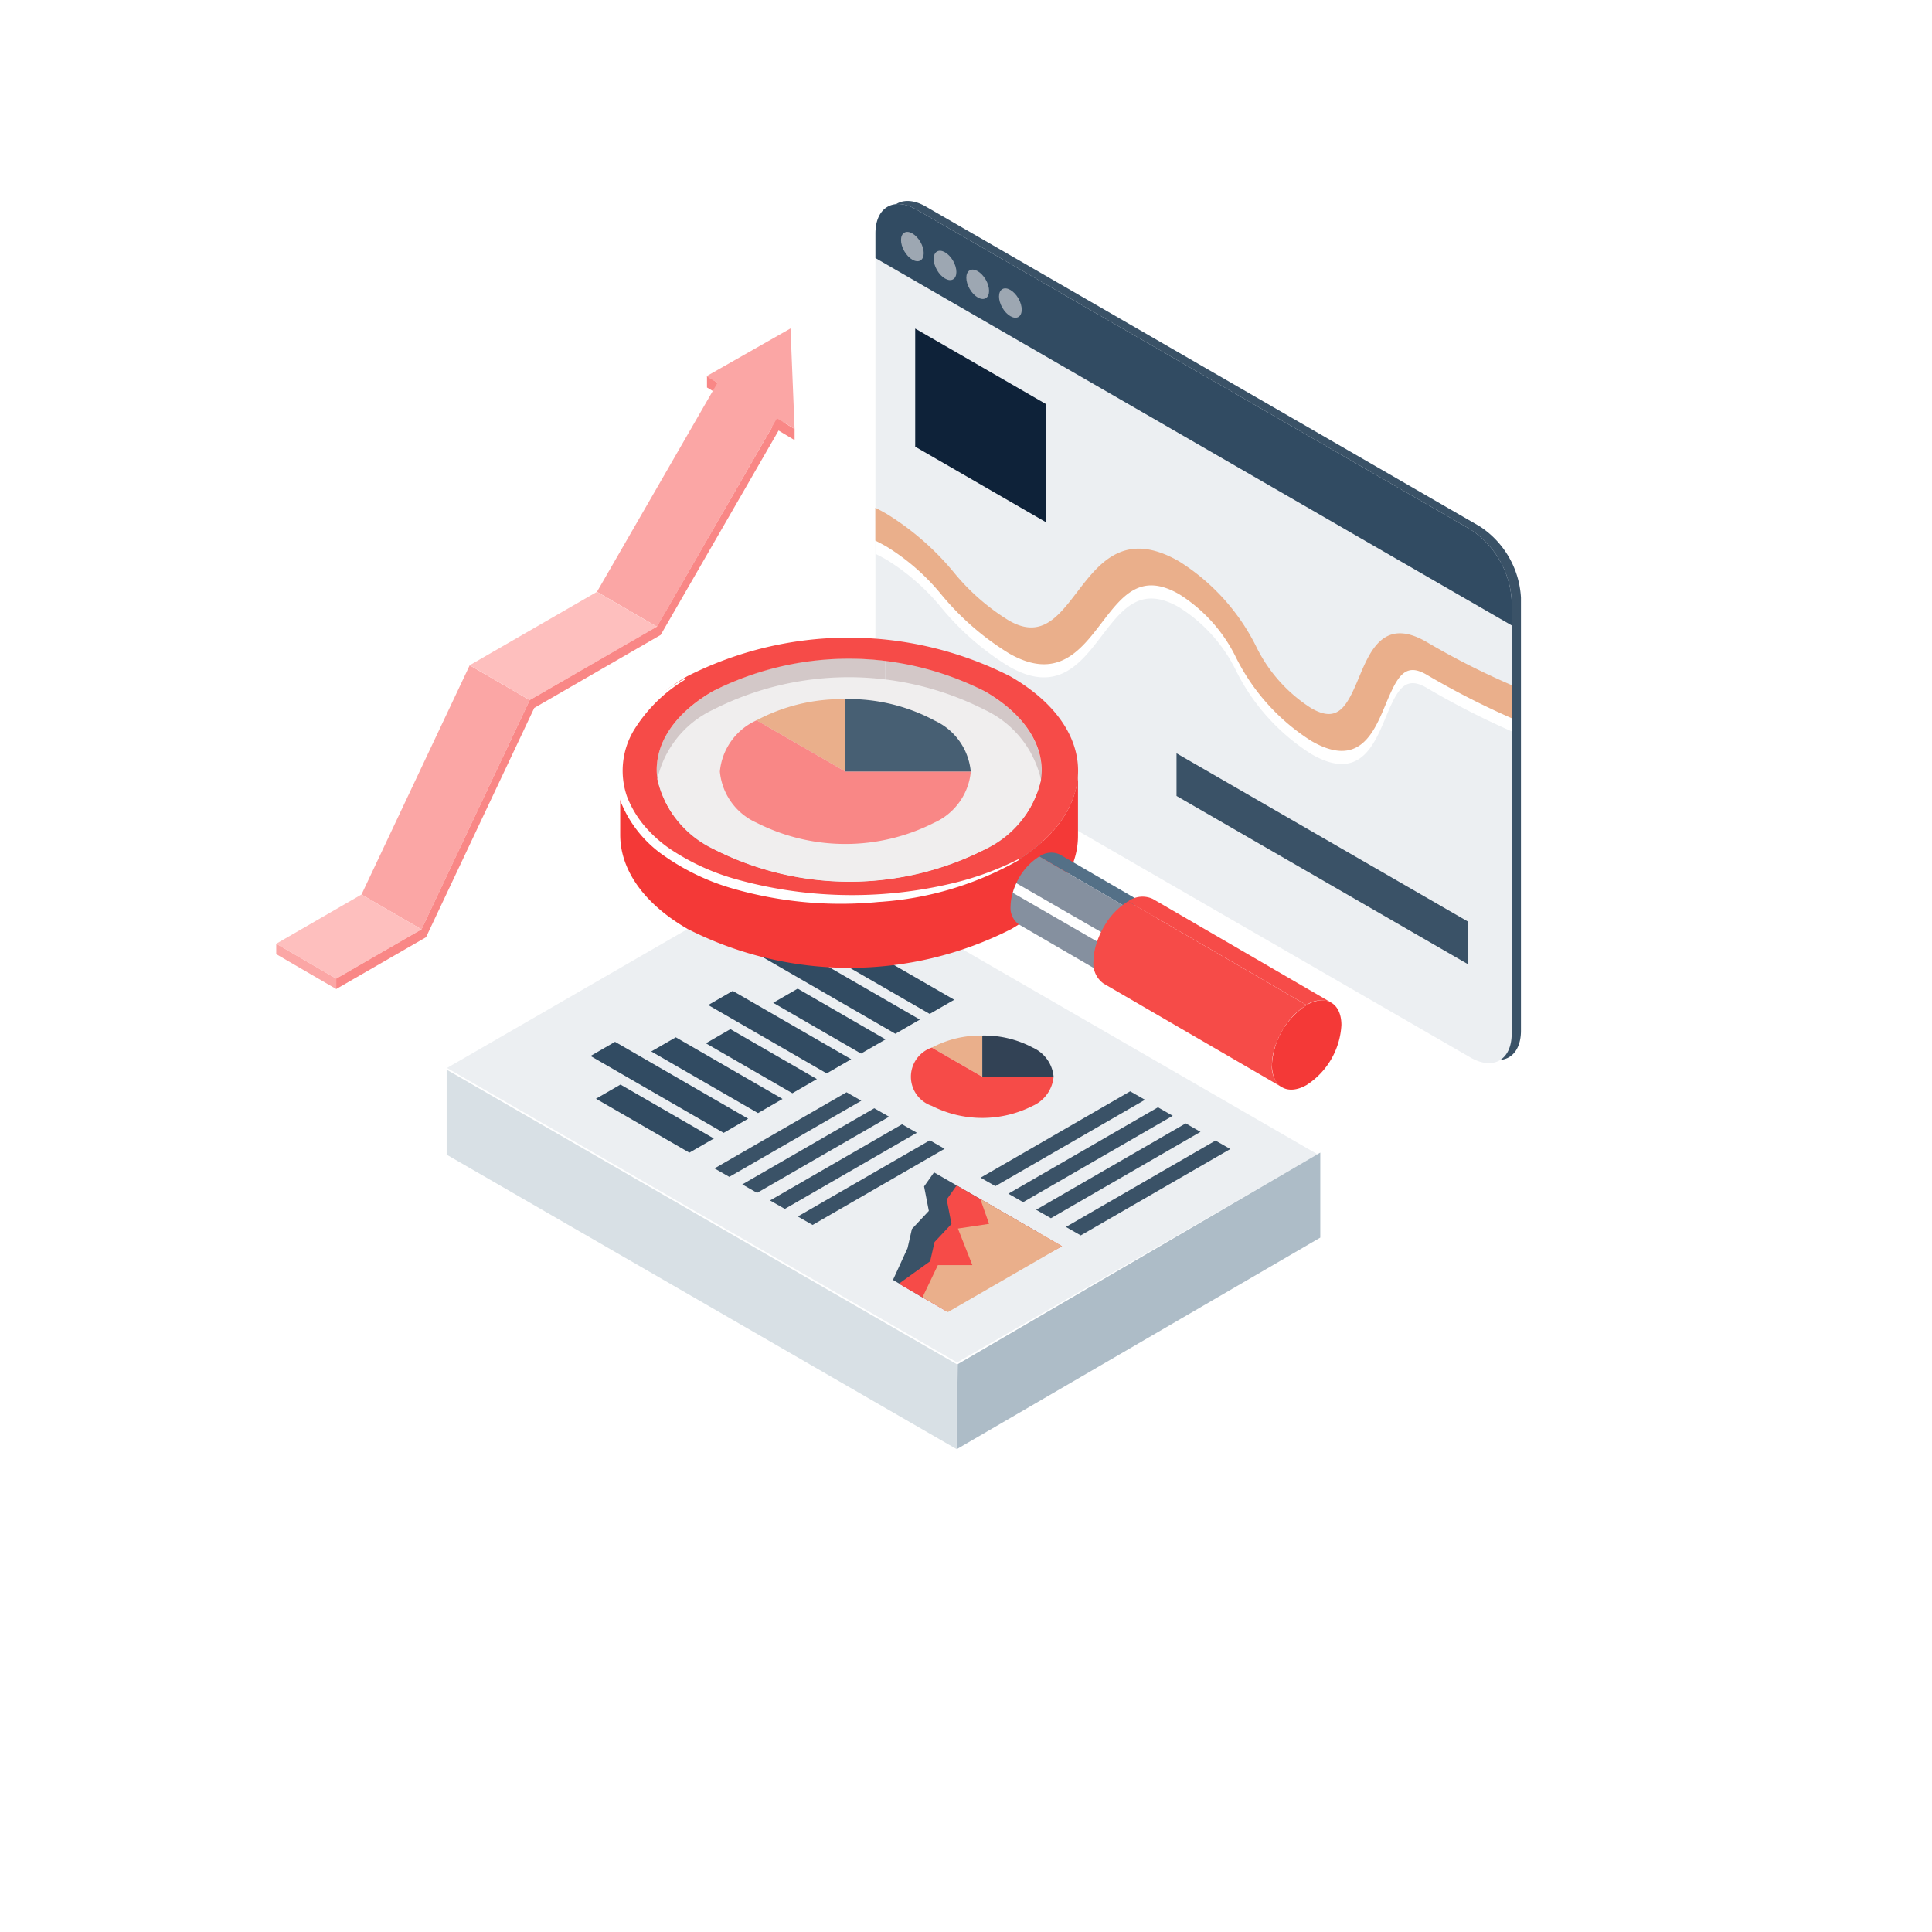 <svg xmlns="http://www.w3.org/2000/svg" xmlns:xlink="http://www.w3.org/1999/xlink" width="91.322" height="91.324" viewBox="0 0 91.322 91.324">
  <defs>
    <filter id="Trazado_873158" x="0" y="0" width="91.322" height="91.324" filterUnits="userSpaceOnUse">
      <feOffset dy="3" input="SourceAlpha"/>
      <feGaussianBlur stdDeviation="3" result="blur"/>
      <feFlood flood-opacity="0.161"/>
      <feComposite operator="in" in2="blur"/>
      <feComposite in="SourceGraphic"/>
    </filter>
    <clipPath id="clip-path">
      <rect id="Rectángulo_401882" data-name="Rectángulo 401882" width="58.836" height="59" fill="none"/>
    </clipPath>
  </defs>
  <g id="Grupo_1103915" data-name="Grupo 1103915" transform="translate(-1263.107 -179)">
    <g id="Grupo_1099018" data-name="Grupo 1099018" transform="translate(1272.107 185)">
      <g transform="matrix(1, 0, 0, 1, -9, -6)" filter="url(#Trazado_873158)">
        <path id="Trazado_873158-2" data-name="Trazado 873158" d="M386.411,89.156A36.661,36.661,0,1,1,349.75,52.493,36.661,36.661,0,0,1,386.411,89.156Z" transform="translate(-304.09 -46.49)" fill="#fff"/>
      </g>
    </g>
    <g id="Grupo_1100439" data-name="Grupo 1100439" transform="translate(1276.164 188.5)">
      <g id="Grupo_1100453" data-name="Grupo 1100453" transform="translate(0 0)" clip-path="url(#clip-path)">
        <path id="Trazado_878226" data-name="Trazado 878226" d="M78.958,18.752V39.216c0,1.24-.873,1.744-1.947,1.124L50.831,25.225a4.306,4.306,0,0,1-1.947-3.372V1.389c0-1.24.873-1.744,1.947-1.124L77.011,15.38a4.306,4.306,0,0,1,1.947,3.372" transform="translate(-20.122 0)" fill="#3a5267"/>
        <path id="Trazado_878227" data-name="Trazado 878227" d="M78.213,19V39.464c0,1.24-.873,1.744-1.947,1.124L50.086,25.473A4.306,4.306,0,0,1,48.139,22.1V1.637c0-1.24.873-1.744,1.947-1.124l26.18,15.115A4.306,4.306,0,0,1,78.213,19" transform="translate(-19.816 -0.102)" fill="#eceff2"/>
        <path id="Trazado_878228" data-name="Trazado 878228" d="M78.213,19v1.163L48.139,2.8V1.637c0-1.24.873-1.744,1.947-1.124l26.18,15.115A4.306,4.306,0,0,1,78.213,19" transform="translate(-19.816 -0.102)" fill="#314b62"/>
        <path id="Trazado_878229" data-name="Trazado 878229" d="M78.213,34.08v1.566a38.3,38.3,0,0,1-4.028-2.062c-1.031-.6-1.388.113-1.93,1.412-.561,1.347-1.26,3.025-3.507,1.727A9.87,9.87,0,0,1,65.2,32.809a7.324,7.324,0,0,0-2.7-3.023c-1.826-1.054-2.685.065-3.678,1.364s-2.1,2.739-4.377,1.426a12.86,12.86,0,0,1-3.174-2.756,10.343,10.343,0,0,0-2.6-2.282c-.185-.107-.365-.2-.537-.288V25.7c.175.089.352.185.537.292a12.822,12.822,0,0,1,3.158,2.744,10.347,10.347,0,0,0,2.615,2.294c1.522.879,2.315-.152,3.232-1.349,1.053-1.374,2.245-2.93,4.823-1.442a10.025,10.025,0,0,1,3.617,3.98,7.173,7.173,0,0,0,2.626,2.958c1.264.73,1.681-.078,2.255-1.46.527-1.262,1.181-2.834,3.182-1.679a35.821,35.821,0,0,0,4.028,2.046" transform="translate(-19.816 -10.577)" fill="#fff"/>
        <path id="Trazado_878230" data-name="Trazado 878230" d="M78.213,33.026v1.566a38.184,38.184,0,0,1-4.028-2.062c-1.031-.6-1.388.113-1.93,1.412-.561,1.347-1.26,3.025-3.507,1.727A9.87,9.87,0,0,1,65.2,31.755a7.324,7.324,0,0,0-2.7-3.023c-1.826-1.054-2.685.065-3.678,1.364s-2.1,2.739-4.377,1.426a12.86,12.86,0,0,1-3.174-2.757,10.343,10.343,0,0,0-2.6-2.282c-.185-.107-.365-.2-.537-.288V24.642c.175.089.352.185.537.292a12.822,12.822,0,0,1,3.158,2.744,10.347,10.347,0,0,0,2.615,2.294c1.522.879,2.315-.152,3.232-1.349,1.053-1.374,2.245-2.93,4.823-1.442a10.025,10.025,0,0,1,3.617,3.98,7.173,7.173,0,0,0,2.626,2.958c1.264.73,1.681-.078,2.255-1.46.527-1.262,1.181-2.834,3.182-1.679a35.821,35.821,0,0,0,4.028,2.046" transform="translate(-19.816 -10.143)" fill="#eaaf8b"/>
        <path id="Trazado_878231" data-name="Trazado 878231" d="M57.509,19.4l-6.176-3.566V10.25l6.176,3.566Z" transform="translate(-21.13 -4.219)" fill="#0e2239"/>
        <path id="Trazado_878232" data-name="Trazado 878232" d="M86.088,54.333,72.327,46.388V44.372l13.761,7.945Z" transform="translate(-29.772 -18.265)" fill="#3a5267"/>
        <path id="Trazado_878233" data-name="Trazado 878233" d="M51.11,2.959c.209.363.209.756,0,.877s-.55-.075-.76-.438-.209-.756,0-.877.55.075.76.438" transform="translate(-20.661 -1.023)" fill="#9da7b2"/>
        <path id="Trazado_878234" data-name="Trazado 878234" d="M53.734,4.474c.209.363.209.756,0,.877s-.55-.075-.76-.438-.209-.755,0-.877.55.075.76.438" transform="translate(-21.741 -1.647)" fill="#9da7b2"/>
        <path id="Trazado_878235" data-name="Trazado 878235" d="M56.358,5.989c.21.363.21.756,0,.877s-.55-.075-.76-.439-.209-.755,0-.877.55.075.76.438" transform="translate(-22.821 -2.27)" fill="#9da7b2"/>
        <path id="Trazado_878236" data-name="Trazado 878236" d="M58.982,7.5c.209.364.209.756,0,.877s-.55-.075-.76-.439-.209-.755,0-.877.55.075.76.438" transform="translate(-23.901 -2.894)" fill="#9da7b2"/>
        <path id="Trazado_878237" data-name="Trazado 878237" d="M34.606,14.086v.528l4.141,2.49v-.528Z" transform="translate(-14.245 -5.798)" fill="#f98786"/>
        <path id="Trazado_878238" data-name="Trazado 878238" d="M28.6,25.968l-2.836-1.648L31.6,14.2l2.836,1.647Z" transform="translate(-10.604 -5.846)" fill="#fba6a5"/>
        <path id="Trazado_878239" data-name="Trazado 878239" d="M9.685,49.784,6.849,48.136,11.964,37.3,14.8,38.945Z" transform="translate(-2.819 -15.353)" fill="#fba6a5"/>
        <path id="Trazado_878240" data-name="Trazado 878240" d="M18.379,36.516l-2.836-1.648L21.555,31.4l2.836,1.648Z" transform="translate(-6.398 -12.924)" fill="#febfbe"/>
        <path id="Trazado_878241" data-name="Trazado 878241" d="M2.836,59.693,0,58.045l4.03-2.327,2.835,1.648Z" transform="translate(0 -22.936)" fill="#febfbe"/>
        <path id="Trazado_878242" data-name="Trazado 878242" d="M2.836,61.813,0,60.165v-.491l2.836,1.648Z" transform="translate(0 -24.564)" fill="#fba6a5"/>
        <path id="Trazado_878243" data-name="Trazado 878243" d="M25.819,17l.3.174L20.156,27.511l-5.975,3.45L9.065,41.8,4.819,44.248v-.491l4.03-2.327,5.116-10.839,6.012-3.471Z" transform="translate(-1.984 -6.999)" fill="#f98786"/>
        <path id="Trazado_878244" data-name="Trazado 878244" d="M38.536,10.24,34.563,12.5l4.166,2.489Z" transform="translate(-14.227 -4.215)" fill="#fba6a5"/>
        <path id="Trazado_878245" data-name="Trazado 878245" d="M54.869,66.851l-17.04,9.838L13.717,62.768,30.758,52.93Z" transform="translate(-5.646 -21.788)" fill="#eceff2"/>
        <path id="Trazado_878246" data-name="Trazado 878246" d="M37.8,83.711v4.017L13.692,73.807V69.79Z" transform="translate(-5.636 -28.728)" fill="#d8e0e5"/>
        <path id="Trazado_878247" data-name="Trazado 878247" d="M54.717,86.453l-.045,4.017,17.183-10V76.453Z" transform="translate(-22.505 -31.471)" fill="#adbcc7"/>
        <path id="Trazado_878248" data-name="Trazado 878248" d="M31.26,73.536l-1.159.669-4.415-2.549,1.159-.67Z" transform="translate(-10.573 -29.221)" fill="#314b62"/>
        <path id="Trazado_878249" data-name="Trazado 878249" d="M32.7,71.185l-1.159.669L25.249,68.22l1.159-.67Z" transform="translate(-10.393 -27.806)" fill="#314b62"/>
        <path id="Trazado_878250" data-name="Trazado 878250" d="M36.334,70.1l-1.159.669-5.047-2.914,1.16-.669Z" transform="translate(-12.402 -27.655)" fill="#314b62"/>
        <path id="Trazado_878251" data-name="Trazado 878251" d="M39.763,68.891l-1.159.67L34.515,67.2l1.159-.669Z" transform="translate(-14.207 -27.386)" fill="#314b62"/>
        <path id="Trazado_878252" data-name="Trazado 878252" d="M41.467,66.69l-1.159.669-5.6-3.231,1.159-.669Z" transform="translate(-14.289 -26.122)" fill="#314b62"/>
        <path id="Trazado_878253" data-name="Trazado 878253" d="M45.235,65.68l-1.159.67-4.152-2.4,1.159-.669Z" transform="translate(-16.434 -26.05)" fill="#314b62"/>
        <path id="Trazado_878254" data-name="Trazado 878254" d="M45.911,62.885l-1.159.669-7.129-4.116,1.159-.67Z" transform="translate(-15.487 -24.191)" fill="#314b62"/>
        <path id="Trazado_878255" data-name="Trazado 878255" d="M48.277,61.066l-1.159.67L39.429,57.3l1.159-.669Z" transform="translate(-16.23 -23.31)" fill="#314b62"/>
        <path id="Trazado_878256" data-name="Trazado 878256" d="M42.149,72l-6.24,3.6-.7-.4,6.241-3.6Z" transform="translate(-14.493 -29.471)" fill="#3a5267"/>
        <path id="Trazado_878257" data-name="Trazado 878257" d="M44.38,73.286l-6.24,3.6-.7-.4,6.24-3.6Z" transform="translate(-15.411 -30.001)" fill="#3a5267"/>
        <path id="Trazado_878258" data-name="Trazado 878258" d="M46.61,74.574l-6.24,3.6-.7-.4,6.24-3.6Z" transform="translate(-16.329 -30.531)" fill="#3a5267"/>
        <path id="Trazado_878259" data-name="Trazado 878259" d="M48.84,75.862l-6.24,3.6-.7-.4,6.241-3.6Z" transform="translate(-17.247 -31.061)" fill="#3a5267"/>
        <path id="Trazado_878260" data-name="Trazado 878260" d="M64.357,71.923l-7.071,4.083-.7-.4,7.071-4.083Z" transform="translate(-23.293 -29.439)" fill="#3a5267"/>
        <path id="Trazado_878261" data-name="Trazado 878261" d="M66.587,73.21l-7.071,4.083-.7-.4,7.072-4.083Z" transform="translate(-24.211 -29.969)" fill="#3a5267"/>
        <path id="Trazado_878262" data-name="Trazado 878262" d="M68.818,74.5l-7.071,4.083-.7-.4,7.071-4.083Z" transform="translate(-25.129 -30.5)" fill="#3a5267"/>
        <path id="Trazado_878263" data-name="Trazado 878263" d="M71.212,75.881l-7.071,4.083-.7-.4,7.071-4.083Z" transform="translate(-26.114 -31.069)" fill="#3a5267"/>
        <path id="Trazado_878264" data-name="Trazado 878264" d="M55.054,67.048v1.946L52.67,67.618a4.871,4.871,0,0,1,2.384-.57" transform="translate(-21.681 -27.599)" fill="#eaaf8b"/>
        <path id="Trazado_878265" data-name="Trazado 878265" d="M57.734,69.393a1.674,1.674,0,0,1-.987,1.377,5.273,5.273,0,0,1-4.77,0,1.454,1.454,0,0,1,0-2.754l2.385,1.377Z" transform="translate(-20.99 -27.998)" fill="#f64b48"/>
        <path id="Trazado_878266" data-name="Trazado 878266" d="M59.107,67.617a1.676,1.676,0,0,1,.987,1.377H56.723V67.047a4.874,4.874,0,0,1,2.384.57" transform="translate(-23.349 -27.599)" fill="#324255"/>
        <path id="Trazado_878267" data-name="Trazado 878267" d="M51.007,83.987l-1.459-.864.688-1.5.207-.907.8-.855-.225-1.156.471-.665,4.978,2.875s-5.484,2.891-5.458,3.072" transform="translate(-20.396 -32.124)" fill="#3a5267"/>
        <path id="Trazado_878268" data-name="Trazado 878268" d="M52.269,85.036l-2.25-1.3,1.48-1.064.207-.907.8-.855-.225-1.156.471-.665,4.978,2.875s-5.484,2.891-5.458,3.072" transform="translate(-20.589 -32.556)" fill="#f64b48"/>
        <path id="Trazado_878269" data-name="Trazado 878269" d="M53.116,85.525l-1.2-.7.726-1.52h1.63l-.682-1.73,1.473-.221-.416-1.177,3.864,2.232Z" transform="translate(-21.368 -33.005)" fill="#eaaf8b"/>
        <path id="Trazado_878270" data-name="Trazado 878270" d="M33.2,41.393c-1.76,1.023-2.636,2.361-2.641,3.7V42.02c0-1.34.89-2.678,2.649-3.7a13.8,13.8,0,0,1,8.162-1.447l-.009,3.074A13.8,13.8,0,0,0,33.2,41.393" transform="translate(-12.579 -15.138)" fill="#d3c8c8"/>
        <path id="Trazado_878271" data-name="Trazado 878271" d="M53.622,41.46a12.225,12.225,0,0,0-4.7-1.447q0-1.537.008-3.074a12.225,12.225,0,0,1,4.7,1.447c1.794,1.036,2.685,2.395,2.681,3.753v3.074c0-1.358-.9-2.717-2.689-3.753" transform="translate(-20.137 -15.206)" fill="#d3c8c8"/>
        <path id="Trazado_878272" data-name="Trazado 878272" d="M59.635,45.776V48.85c0,1.34-.884,2.678-2.644,3.7V49.476c1.759-1.022,2.64-2.36,2.644-3.7" transform="translate(-23.459 -18.843)" fill="#9da7b2"/>
        <path id="Trazado_878273" data-name="Trazado 878273" d="M30.558,48.763V45.689c0,1.357.9,2.716,2.69,3.751a14.169,14.169,0,0,0,12.862,0v3.074a14.189,14.189,0,0,1-12.871,0c-1.794-1.036-2.685-2.395-2.681-3.752" transform="translate(-12.579 -18.807)" fill="#9da7b2"/>
        <path id="Trazado_878274" data-name="Trazado 878274" d="M49.272,45.741v3.074c0,1.593-1.056,3.185-3.148,4.4a16.859,16.859,0,0,1-15.3,0c-2.133-1.231-3.194-2.848-3.19-4.462V45.679c0,1.614,1.065,3.231,3.2,4.462a16.859,16.859,0,0,0,15.3,0c2.092-1.216,3.135-2.807,3.14-4.4" transform="translate(-11.375 -18.803)" fill="#f43937"/>
        <path id="Trazado_878275" data-name="Trazado 878275" d="M46.086,36.916a16.859,16.859,0,0,0-15.3,0c-4.212,2.448-4.19,6.415.049,8.863a16.859,16.859,0,0,0,15.3,0c4.212-2.448,4.19-6.415-.049-8.863M47.527,41.8a4.792,4.792,0,0,1-2.617,3.271,14.164,14.164,0,0,1-12.862,0,4.831,4.831,0,0,1-2.655-3.307c-.211-1.484.659-3.009,2.615-4.146a14.184,14.184,0,0,1,12.866,0c1.983,1.144,2.869,2.685,2.654,4.182" transform="translate(-11.378 -14.44)" fill="#f64b48"/>
        <path id="Trazado_878276" data-name="Trazado 878276" d="M48.752,43.112a4.792,4.792,0,0,1-2.617,3.271,14.164,14.164,0,0,1-12.862,0,4.831,4.831,0,0,1-2.655-3.307,4.783,4.783,0,0,1,2.615-3.271,14.169,14.169,0,0,1,12.866,0,4.824,4.824,0,0,1,2.654,3.307" transform="translate(-12.603 -15.75)" fill="#f0eeee"/>
        <path id="Trazado_878277" data-name="Trazado 878277" d="M62.276,52.438l4.218,2.451a.959.959,0,0,0-.967.1L61.31,52.532a.958.958,0,0,1,.966-.094" transform="translate(-25.237 -21.547)" fill="#547087"/>
        <path id="Trazado_878278" data-name="Trazado 878278" d="M63.323,56.816a2.25,2.25,0,0,0-.1.642.949.949,0,0,0,.394.873L59.4,55.878a.955.955,0,0,1-.4-.869,2.326,2.326,0,0,1,.1-.63,2.687,2.687,0,0,1,.171-.455,2.876,2.876,0,0,1,1.087-1.263l4.217,2.452a3.11,3.11,0,0,0-1.255,1.7" transform="translate(-24.289 -21.677)" fill="#85909f"/>
        <path id="Trazado_878279" data-name="Trazado 878279" d="M63.567,57.245a2.847,2.847,0,0,0-.175.455l-4.22-2.437a2.5,2.5,0,0,1,.171-.455Z" transform="translate(-24.357 -22.561)" fill="#fff"/>
        <path id="Trazado_878280" data-name="Trazado 878280" d="M67.53,56.7c.75-.433,1.361-.086,1.363.777a2.985,2.985,0,0,1-1.354,2.346c-.75.433-1.36.084-1.362-.778A2.982,2.982,0,0,1,67.53,56.7" transform="translate(-27.241 -23.263)" fill="#fba6a5"/>
        <path id="Trazado_878281" data-name="Trazado 878281" d="M69.605,55.994l8.435,4.9a1.158,1.158,0,0,0-1.168.114l-8.435-4.9a1.158,1.158,0,0,1,1.168-.114" transform="translate(-28.171 -23.003)" fill="#f64b48"/>
        <path id="Trazado_878282" data-name="Trazado 878282" d="M75.726,61.167a3.325,3.325,0,0,0-1.118,1.157,3.6,3.6,0,0,0-.357.772A2.78,2.78,0,0,0,74.09,64a1.159,1.159,0,0,0,.478,1.052l-8.435-4.9a1.159,1.159,0,0,1-.48-1.051,2.9,2.9,0,0,1,.155-.878,3.7,3.7,0,0,1,.353-.78,3.287,3.287,0,0,1,1.13-1.177Z" transform="translate(-27.025 -23.161)" fill="#f64b48"/>
        <path id="Trazado_878283" data-name="Trazado 878283" d="M81.629,64.44c.906-.523,1.644-.1,1.647.939a3.606,3.606,0,0,1-1.636,2.834c-.907.524-1.645.1-1.648-.938a3.606,3.606,0,0,1,1.637-2.834" transform="translate(-32.927 -26.433)" fill="#f43937"/>
        <path id="Trazado_878284" data-name="Trazado 878284" d="M42.782,40.017v3.424L38.588,41.02a8.575,8.575,0,0,1,4.194-1" transform="translate(-15.884 -16.472)" fill="#eaaf8b"/>
        <path id="Trazado_878285" data-name="Trazado 878285" d="M47.5,44.142a2.946,2.946,0,0,1-1.735,2.422,9.273,9.273,0,0,1-8.39,0,2.944,2.944,0,0,1-1.736-2.421,2.949,2.949,0,0,1,1.737-2.422l4.193,2.421Z" transform="translate(-14.669 -17.174)" fill="#f98786"/>
        <path id="Trazado_878286" data-name="Trazado 878286" d="M49.91,41.02a2.947,2.947,0,0,1,1.736,2.421h-5.93V40.017a8.577,8.577,0,0,1,4.194,1" transform="translate(-18.818 -16.472)" fill="#475f73"/>
        <path id="Trazado_878287" data-name="Trazado 878287" d="M30.544,38.433a7.2,7.2,0,0,0-2.414,2.388,3.719,3.719,0,0,0-.324,3.131,4.886,4.886,0,0,0,.821,1.385,6.134,6.134,0,0,0,1.224,1.1,10.823,10.823,0,0,0,3.041,1.406,20.412,20.412,0,0,0,10.174.24,14.153,14.153,0,0,0,3.253-1.174l.025.039a15.3,15.3,0,0,1-6.652,1.989,18.437,18.437,0,0,1-6.936-.648A10.826,10.826,0,0,1,29.6,46.782a5.653,5.653,0,0,1-2.143-2.716,4,4,0,0,1,.46-3.376,6.944,6.944,0,0,1,2.6-2.3Z" transform="translate(-11.226 -15.803)" fill="#fff"/>
      </g>
    </g>
  </g>
</svg>
